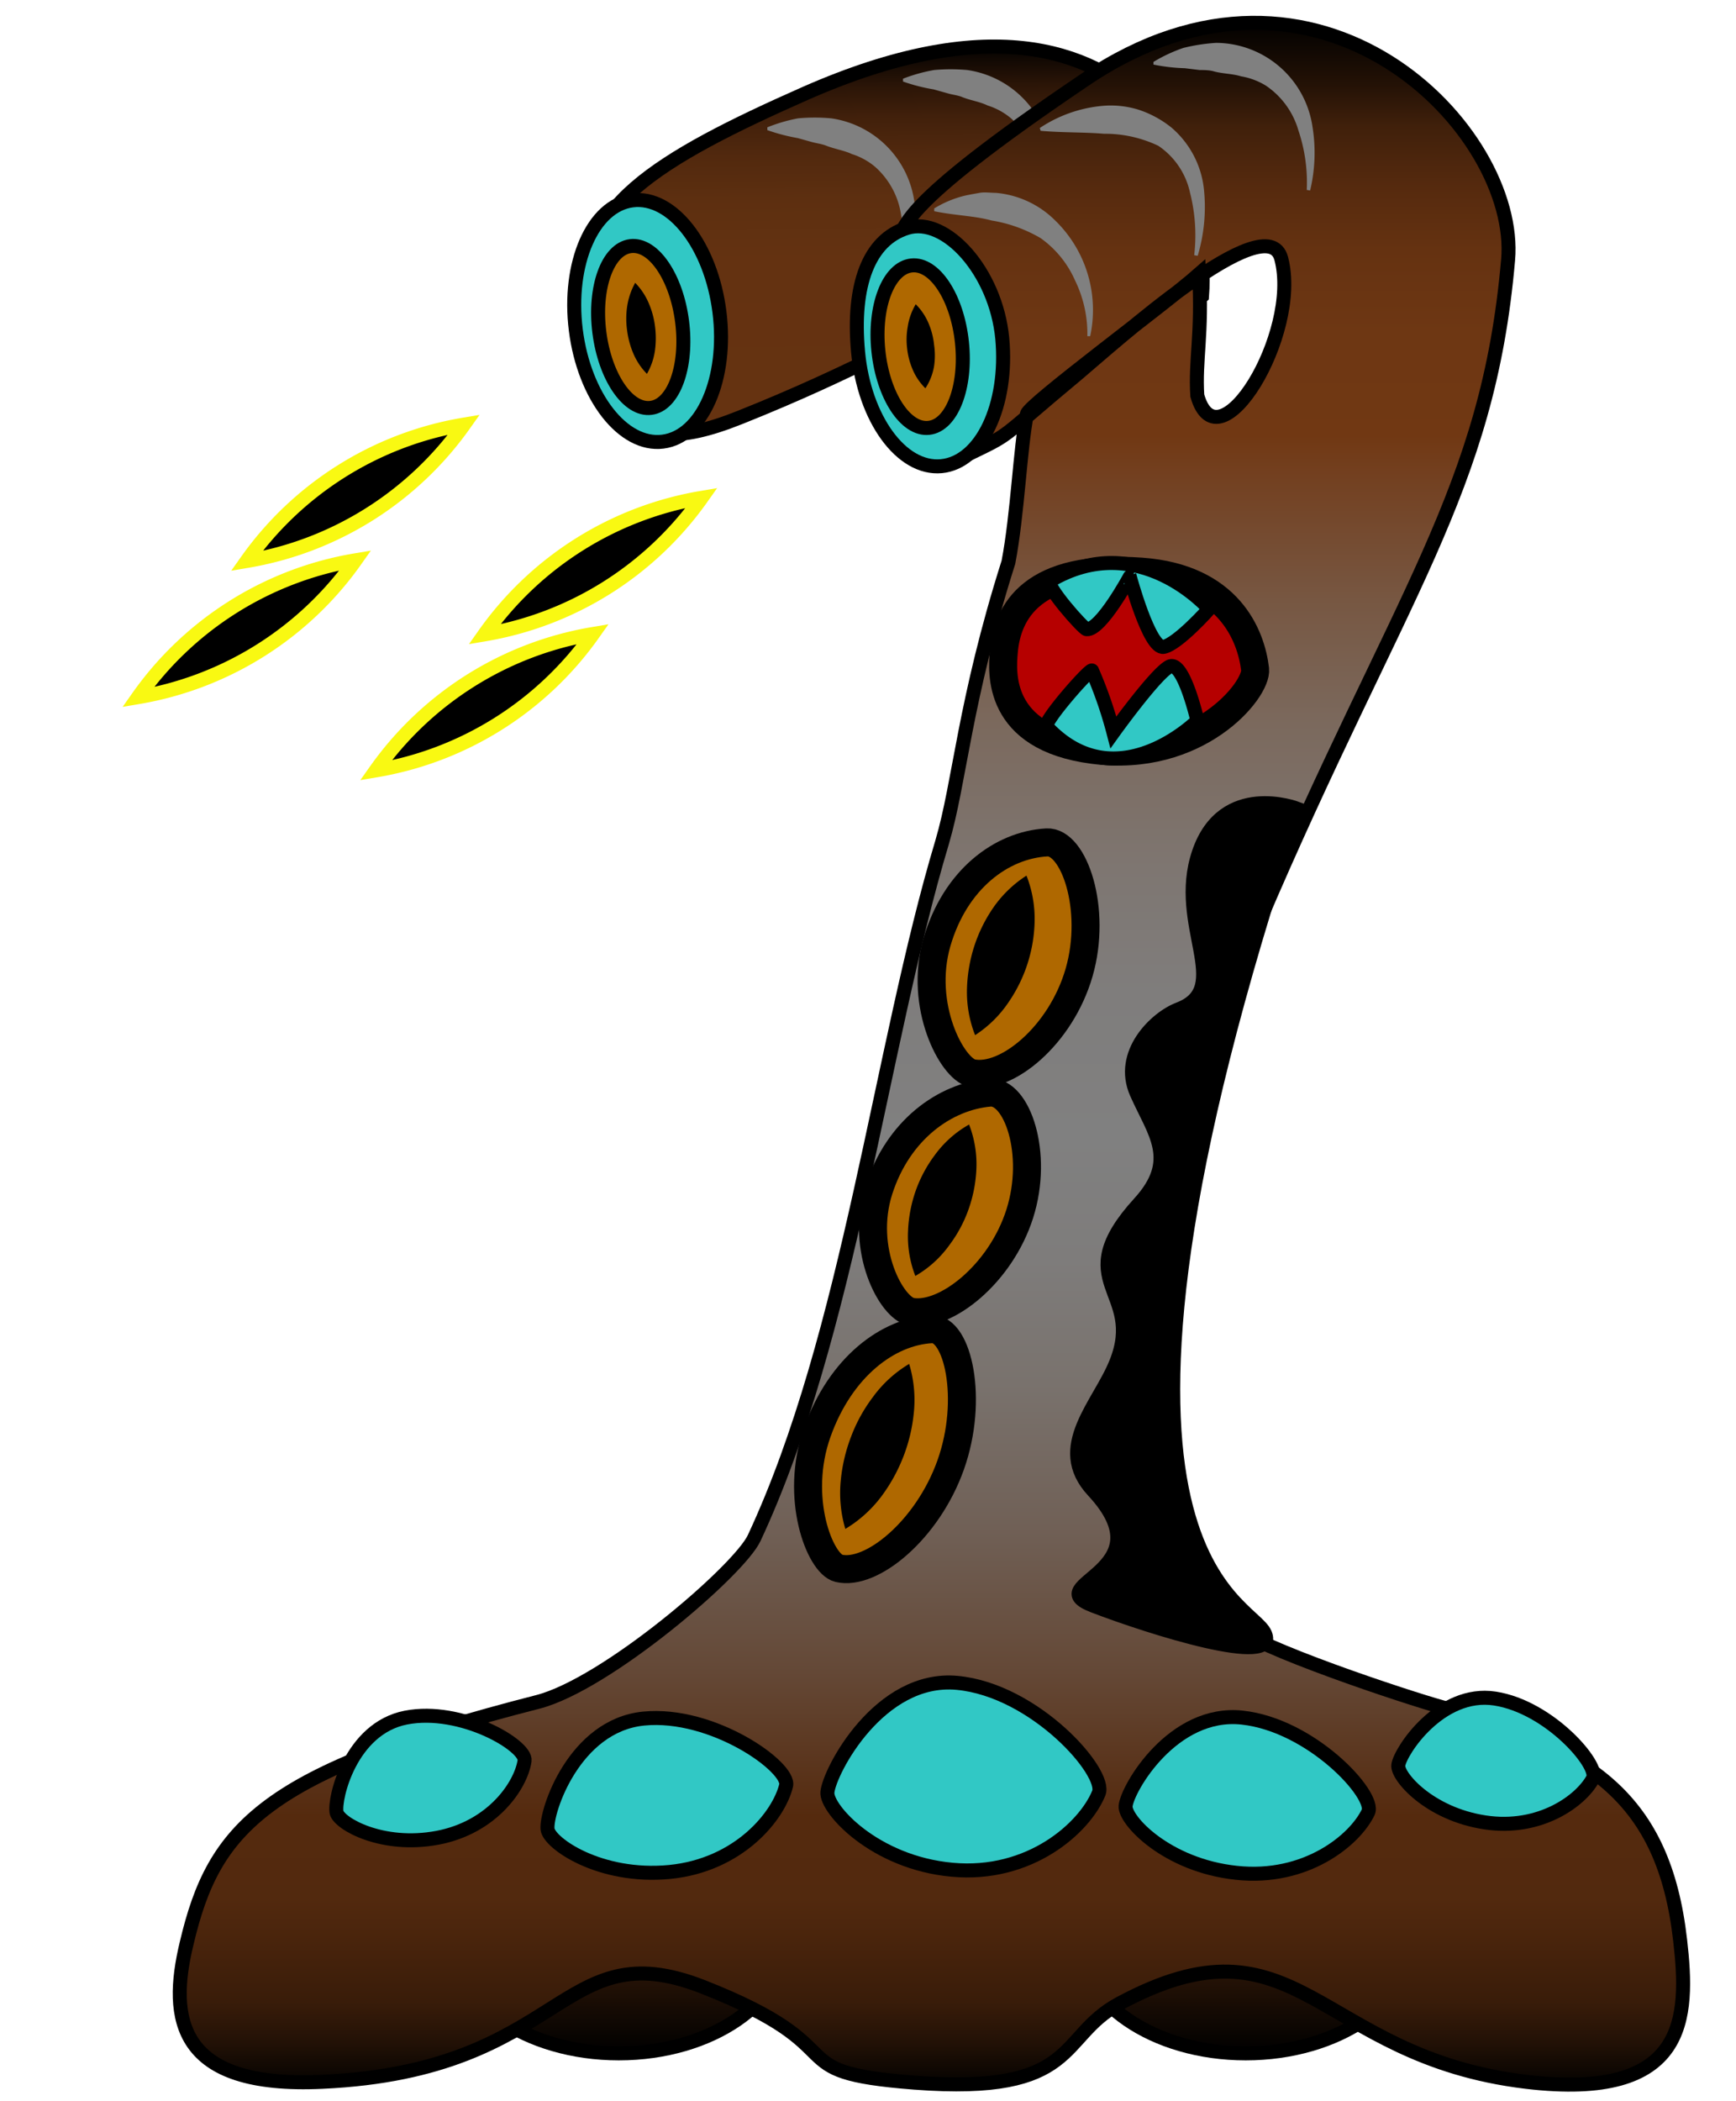 <svg xmlns="http://www.w3.org/2000/svg" xmlns:xlink="http://www.w3.org/1999/xlink" viewBox="0 0 124 150"><defs><linearGradient id="Безымянный_градиент_110" x1="44.2" y1="146.58" x2="44.2" y2="130.19" gradientUnits="userSpaceOnUse"><stop offset="0"/><stop offset="1" stop-color="#713813"/></linearGradient><linearGradient id="Безымянный_градиент_110-2" x1="88.98" y1="146.58" x2="88.98" y2="130.19" xlink:href="#Безымянный_градиент_110"/><linearGradient id="Безымянный_градиент_102" x1="62.31" y1="36.4" x2="62.31" y2="8.99" gradientTransform="translate(1.51 -4.93) rotate(-0.61)" gradientUnits="userSpaceOnUse"><stop offset="0" stop-color="#631"/><stop offset="0.45" stop-color="#643211"/><stop offset="0.61" stop-color="#5d2f10"/><stop offset="0.72" stop-color="#52290e"/><stop offset="0.82" stop-color="#41200b"/><stop offset="0.9" stop-color="#2b1507"/><stop offset="0.97" stop-color="#100803"/><stop offset="1"/></linearGradient><linearGradient id="Безымянный_градиент_101" x1="66.54" y1="148.82" x2="66.54" y2="1.63" gradientUnits="userSpaceOnUse"><stop offset="0"/><stop offset="0" stop-color="#050301"/><stop offset="0.02" stop-color="#221106"/><stop offset="0.04" stop-color="#391c09"/><stop offset="0.07" stop-color="#49240c"/><stop offset="0.09" stop-color="#52290e"/><stop offset="0.13" stop-color="#552a0e"/><stop offset="0.2" stop-color="#644836"/><stop offset="0.27" stop-color="#706056"/><stop offset="0.34" stop-color="#79726d"/><stop offset="0.4" stop-color="#7e7c7b"/><stop offset="0.46" stop-color="gray"/><stop offset="0.53" stop-color="#7f7d7c"/><stop offset="0.59" stop-color="#7e7671"/><stop offset="0.66" stop-color="#7b695d"/><stop offset="0.72" stop-color="#775742"/><stop offset="0.78" stop-color="#734020"/><stop offset="0.8" stop-color="#713813"/><stop offset="0.85" stop-color="#6e3713"/><stop offset="0.89" stop-color="#653211"/><stop offset="0.92" stop-color="#562a0e"/><stop offset="0.95" stop-color="#40200b"/><stop offset="0.97" stop-color="#241206"/><stop offset="1" stop-color="#020100"/><stop offset="1"/></linearGradient></defs><title>босс2 анимация атаки(150-134)</title><g id="Слой_16" data-name="Слой 16"><ellipse cx="44.2" cy="138.39" rx="11.93" ry="8.2" style="stroke:#000;stroke-miterlimit:10;fill:url(#Безымянный_градиент_110)"/><ellipse cx="88.98" cy="138.39" rx="11.93" ry="8.2" style="stroke:#000;stroke-miterlimit:10;fill:url(#Безымянный_градиент_110-2)"/><path d="M85.86,21.14c-2.5,2.19-4,4.92-6.13,7.34-1.46,1.63-2.78,2.13-4,1.88C74.61,24.8,72.76,21,70,22l-.14.05c-4.66,1.89-8.68,4.43-17,7.75-9.21,3.69-8.28-1.86-10.3-8.28s4.55-10.25,15-14.87C70.43,1,77.73,3.37,82.14,7.66,82.71,8.22,86.33,15.28,85.86,21.14Z" style="stroke:#000;stroke-miterlimit:10;fill:url(#Безымянный_градиент_102)"/><path d="M64.37,19.68a11.73,11.73,0,0,0,0-4.3,5.71,5.71,0,0,0-1.85-3.46A4.79,4.79,0,0,0,60.85,11c-.57-.27-1.25-.36-1.86-.61-.32-.12-.67-.16-1-.25l-1-.28a13.52,13.52,0,0,1-2.18-.57l0-.2A11.58,11.58,0,0,1,57,8.45a12.6,12.6,0,0,1,2.38,0,7,7,0,0,1,6,6.84,11.56,11.56,0,0,1-.81,4.47Z" style="fill:gray"/><path d="M74.07,16.21a12,12,0,0,0,0-4.3,5.82,5.82,0,0,0-1.85-3.46,4.84,4.84,0,0,0-1.68-.92c-.57-.28-1.24-.36-1.86-.62-.32-.12-.67-.15-1-.25l-1-.28a12.73,12.73,0,0,1-2.18-.56v-.2A11.58,11.58,0,0,1,66.72,5a13.37,13.37,0,0,1,2.37,0,7,7,0,0,1,6,6.85,11.41,11.41,0,0,1-.81,4.47Z" style="fill:gray"/><path d="M109,148.62c-15-1.8-16.27-12.47-29.07-5.57-4.39,2.37-2.81,6.53-14.61,5.63-10.09-.77-3.65-2.34-15.14-6.85-10.26-4-9.73,6-27.15,6.79-10.34.49-11-4.49-9.7-9.88,1.95-8.28,5.5-12.23,25.08-17.24,4.89-1.25,14.37-9.37,15.46-11.7,6.81-14.57,9-34.94,13.42-49.66,1.28-4.32,1.57-10,4.74-20,.66-3.44.83-8.12,1.32-10.58.13-.69,9.78-7.78,12.3-10,.24,4.32-.29,6.12-.13,8.68,1.49,5.26,7.41-4.37,6-9.77-1-3.88-12,6.07-14.47,8.15-6.11,5.08-4.5,4.16-8.29,6C62.38,35.93,59,20.92,64.09,16.88c1-.79-.58-1.76,13.45-11.22,16.71-11.26,31,3.69,30.18,12.9C106.28,35.1,100,42.25,89.85,66,79.46,90.29,79,111.3,89,116.69c3.65,2,14.43,5.44,14.67,5.34,9.87,3,15.18,6.27,16.34,16.49C120.65,144.07,120.56,150,109,148.62Z" style="stroke:#000;stroke-miterlimit:10;fill:url(#Безымянный_градиент_101)"/><path d="M68,133.48c-5.55-.51-9-4.34-8.9-5.53.14-1.51,3.72-8.33,9.27-7.81s10.74,6.41,10.11,7.88C77.48,130.47,73.58,134,68,133.48Z" style="fill:#31c8c5;stroke:#000;stroke-miterlimit:10"/><path d="M88.31,133.7c-5-.53-8-3.78-7.91-4.77.12-1.25,3.37-6.85,8.33-6.31s9.56,5.54,9,6.75C96.77,131.38,93.26,134.24,88.31,133.7Z" style="fill:#31c8c5;stroke:#000;stroke-miterlimit:10"/><path d="M47.83,133.64c-5,.48-8.62-2.07-8.72-3.06-.13-1.26,1.91-7.4,6.86-7.89s10.5,3.48,10.18,4.78C55.63,129.63,52.79,133.15,47.83,133.64Z" style="fill:#31c8c5;stroke:#000;stroke-miterlimit:10"/><path d="M31.24,131.2c-3.93.74-7-1-7.2-1.81-.19-1,1-6,4.95-6.77s8.64,2,8.48,3.08C37.21,127.46,35.18,130.46,31.24,131.2Z" style="fill:#31c8c5;stroke:#000;stroke-miterlimit:10"/><path d="M106.07,130.1c-4-.6-6.31-3.31-6.19-4.09.14-1,3-5.35,6.9-4.75s7.49,4.77,7,5.71C112.94,128.55,110,130.7,106.07,130.1Z" style="fill:#31c8c5;stroke:#000;stroke-miterlimit:10"/><path d="M77.67,24a8.72,8.72,0,0,0-.89-4,7.31,7.31,0,0,0-2.45-3,10.12,10.12,0,0,0-3.51-1.26c-1.24-.34-2.59-.35-4.09-.66l0-.2a7.63,7.63,0,0,1,2.1-.89c.37-.09.75-.15,1.13-.22s.78,0,1.18,0a6.83,6.83,0,0,1,4.26,2A8.9,8.9,0,0,1,77.87,24Z" style="fill:gray"/><path d="M85.3,18.22A12.33,12.33,0,0,0,85,13.75a5.41,5.41,0,0,0-2.26-3.34,8.85,8.85,0,0,0-3.89-.86c-1.41-.12-2.9-.07-4.52-.21l-.06-.2a9.61,9.61,0,0,1,4.58-1.59,6.69,6.69,0,0,1,2.53.3,7.46,7.46,0,0,1,2.31,1.27A6.73,6.73,0,0,1,86,13.56a12.14,12.14,0,0,1-.45,4.7Z" style="fill:gray"/><path d="M93.34,13.56a11.64,11.64,0,0,0-.6-4.26,5.79,5.79,0,0,0-2.31-3.18,4.93,4.93,0,0,0-1.78-.67c-.61-.19-1.29-.18-1.93-.35C86.39,5,86,5,85.69,5l-1.06-.13a13,13,0,0,1-2.24-.26l0-.19a11.07,11.07,0,0,1,2.14-1,13.07,13.07,0,0,1,2.35-.36,7,7,0,0,1,6.87,6,11.53,11.53,0,0,1-.17,4.54Z" style="fill:gray"/><path d="M92.63,57.72s-5.25-2-7,3.16,2.53,9.66-1.44,11.17c-1.63.62-4.27,3.15-3,6s3,4.77.2,7.84c-5.2,5.69.41,6.19-1.66,11.37-1.19,3-4.54,6.06-1.64,9.17,5.42,5.83-4.08,6.63,0,8.2s13.31,4.48,12.27,2S74.79,111.1,92.63,57.72Z" style="stroke:#000;stroke-miterlimit:10"/><ellipse cx="46.26" cy="22.92" rx="5.17" ry="8.68" transform="translate(-2.5 5.95) rotate(-7.17)" style="fill:#31c8c5;stroke:#000;stroke-miterlimit:10"/><ellipse cx="45.77" cy="23.35" rx="2.98" ry="5.82" transform="translate(-2.56 5.89) rotate(-7.17)" style="fill:#af6800;stroke:#000;stroke-miterlimit:10"/><path d="M45.37,20.19a4.71,4.71,0,0,1,1,1.53,6.1,6.1,0,0,1,.42,1.6,6.51,6.51,0,0,1,0,1.65,4.67,4.67,0,0,1-.58,1.72,4.68,4.68,0,0,1-1-1.52,6.21,6.21,0,0,1-.42-1.6,6.08,6.08,0,0,1,0-1.65A5,5,0,0,1,45.37,20.19Z"/><path d="M71.59,24.16c.44,4.77-1.5,8.85-4.35,9.12s-5.51-3.39-5.95-8.16.77-8,3.51-8.85S71.14,19.39,71.59,24.16Z" style="fill:#31c8c5;stroke:#000;stroke-miterlimit:10"/><ellipse cx="65.73" cy="24.75" rx="3" ry="5.83" transform="translate(-2.24 7.04) rotate(-6.03)" style="fill:#af6800;stroke:#000;stroke-miterlimit:10"/><path d="M65.41,21.72a4.27,4.27,0,0,1,.94,1.42,5.27,5.27,0,0,1,.37,1.48,5.18,5.18,0,0,1,0,1.52,4.12,4.12,0,0,1-.62,1.58,4.14,4.14,0,0,1-.94-1.41,5.27,5.27,0,0,1-.37-1.48,5.18,5.18,0,0,1,.05-1.52A4.4,4.4,0,0,1,65.41,21.72Z"/><path d="M58.38,102.24c-1.67,4.68.19,9.4,1.53,9.72,2.31.56,6.34-2.71,8-7.39s.5-9.77-1.36-9.68C63.45,95.05,60.05,97.56,58.38,102.24Z" style="fill:#af6800;stroke:#000;stroke-miterlimit:10;stroke-width:2px"/><path d="M60.38,109.15a9.05,9.05,0,0,1-.32-3.51,11.8,11.8,0,0,1,.74-3.1,11.22,11.22,0,0,1,1.54-2.79,8.73,8.73,0,0,1,2.6-2.38,8.88,8.88,0,0,1,.33,3.51,11.8,11.8,0,0,1-.74,3.1A12,12,0,0,1,63,106.77,9,9,0,0,1,60.38,109.15Z"/><path d="M62.78,84.94c-1.37,4.28.91,8.47,2.32,8.71,2.43.41,6.37-2.69,7.74-7S72.63,77.86,70.7,78C67.49,78.28,64.16,80.66,62.78,84.94Z" style="fill:#af6800;stroke:#000;stroke-miterlimit:10;stroke-width:2px"/><path d="M65.38,91.09a7.83,7.83,0,0,1-.52-3.22A9.87,9.87,0,0,1,65.41,85a9.55,9.55,0,0,1,1.37-2.55,7.68,7.68,0,0,1,2.44-2.17,7.85,7.85,0,0,1,.52,3.22,9.88,9.88,0,0,1-.56,2.84,9.55,9.55,0,0,1-1.37,2.55A7.74,7.74,0,0,1,65.38,91.09Z"/><path d="M66.92,67.28c-1.3,4.52,1.07,9,2.5,9.33,2.45.51,6.36-2.68,7.66-7.19s-.37-9.39-2.31-9.28C71.54,60.32,68.23,62.77,66.92,67.28Z" style="fill:#af6800;stroke:#000;stroke-miterlimit:10;stroke-width:2px"/><path d="M69.65,73.9a8.38,8.38,0,0,1-.58-3.32,10.88,10.88,0,0,1,.51-3,10.61,10.61,0,0,1,1.32-2.71,8.4,8.4,0,0,1,2.42-2.36,8.46,8.46,0,0,1,.58,3.33,10.58,10.58,0,0,1-1.84,5.68A8.36,8.36,0,0,1,69.65,73.9Z"/><path d="M81.53,40.81c-7.83-.57-9.59,2.89-9.83,5.72-.12,1.44-.52,6.1,6.36,7,7.47,1,11.75-4.27,11.59-5.75C89.36,45.33,87.75,41.26,81.53,40.81Z" style="fill:#b60000;stroke:#000;stroke-miterlimit:10;stroke-width:2px"/><path d="M75,41.47c6.35-3.77,11.37,2,11.37,2s-2.23,2.51-3.25,2.71-2.42-5-2.42-5S78.64,45,77.62,44.92C77.38,44.91,74.59,41.74,75,41.47Z" style="fill:#31c8c5;stroke:#000;stroke-miterlimit:10"/><path d="M74.76,51.88c5,5.34,10.77-.43,10.77-.43s-1-4.37-2-3.86-4,4.69-4,4.69A29.89,29.89,0,0,0,78,47.87C77.86,47.71,74.46,51.57,74.76,51.88Z" style="fill:#31c8c5;stroke:#000;stroke-miterlimit:10"/><path d="M33.15,30.31a23.87,23.87,0,0,1-15.53,9.74A23.84,23.84,0,0,1,33.15,30.31Z" style="stroke:#f9f912;stroke-miterlimit:10"/><path d="M25.39,40A23.87,23.87,0,0,1,9.86,49.77,23.81,23.81,0,0,1,25.39,40Z" style="stroke:#f9f912;stroke-miterlimit:10"/><path d="M50.12,35.54A23.86,23.86,0,0,1,34.6,45.29,23.84,23.84,0,0,1,50.12,35.54Z" style="stroke:#f9f912;stroke-miterlimit:10"/><path d="M42.36,45.26A23.85,23.85,0,0,1,26.84,55,23.84,23.84,0,0,1,42.36,45.26Z" style="stroke:#f9f912;stroke-miterlimit:10"/></g></svg>